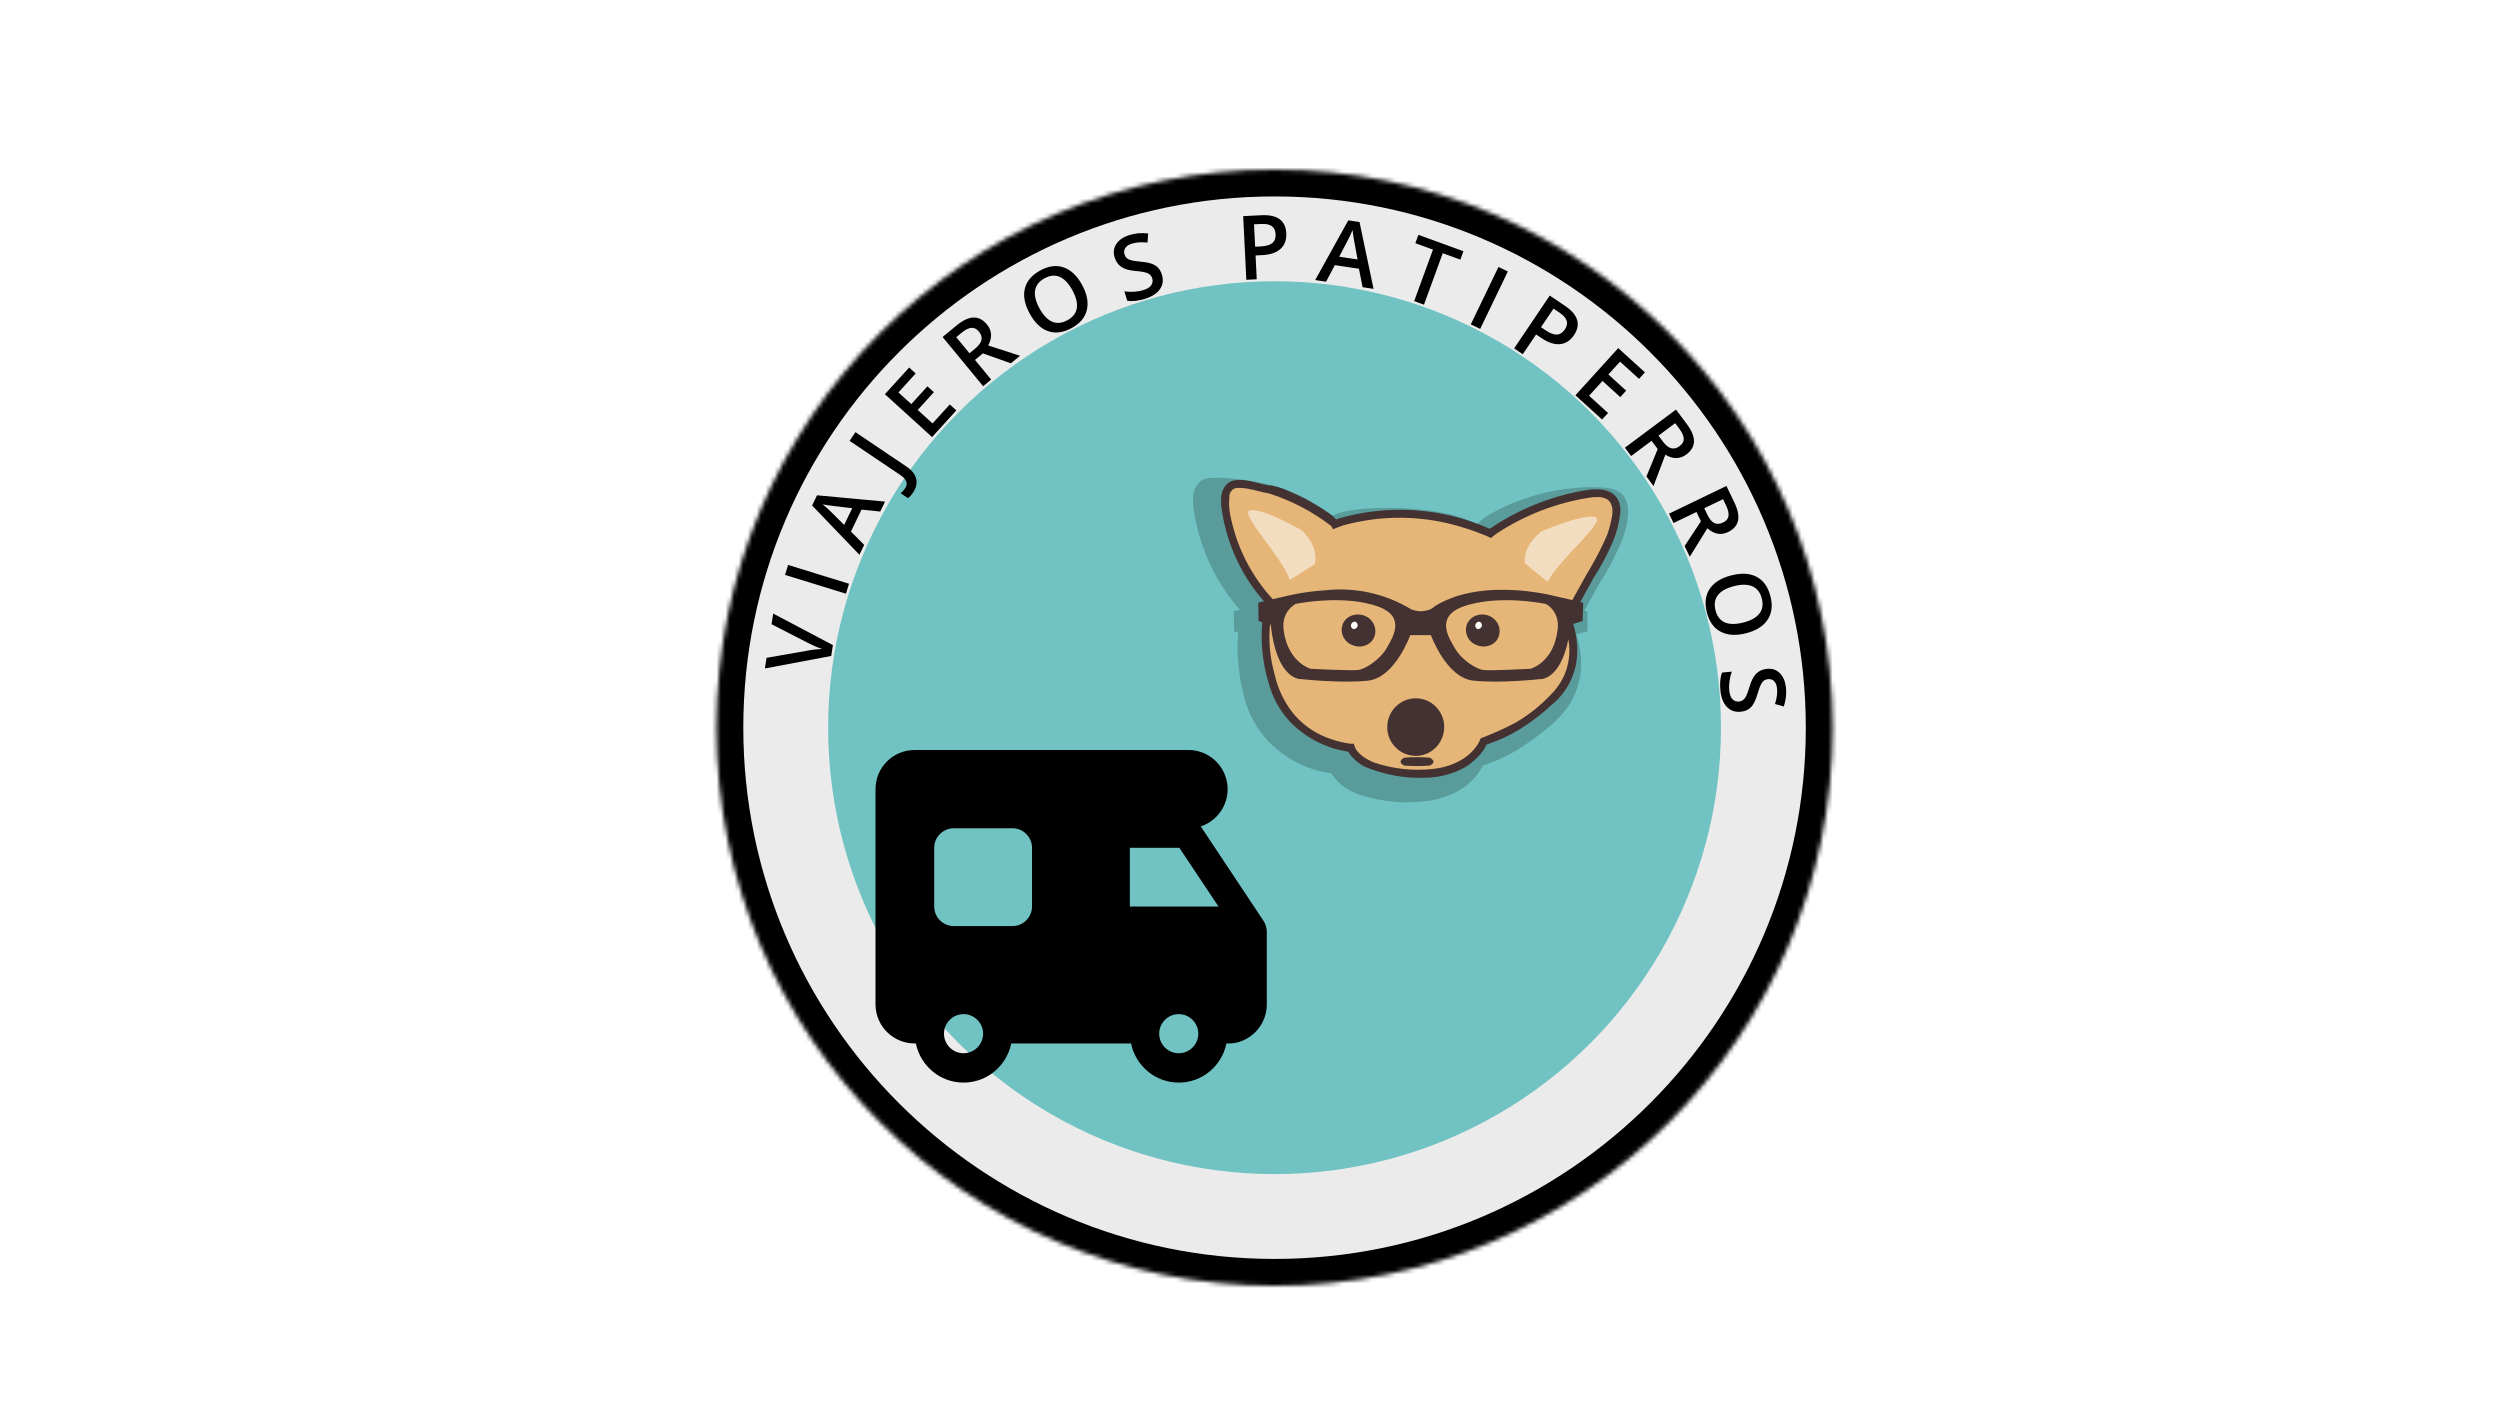 <?xml version="1.0" encoding="UTF-8" standalone="no"?><!-- Generator: Gravit.io --><svg xmlns="http://www.w3.org/2000/svg" xmlns:xlink="http://www.w3.org/1999/xlink" style="isolation:isolate" viewBox="0 0 560 315" width="560pt" height="315pt"><defs><clipPath id="_clipPath_Y16soCC00wldfx5382lQNParITCgz12w"><rect width="560" height="315"/></clipPath></defs><g clip-path="url(#_clipPath_Y16soCC00wldfx5382lQNParITCgz12w)"><mask id="_mask_hoxCDfIMYRBYCbUaG0tiWfQbmVhInT7L"><path d=" M 160.5 163 C 160.5 94.011 216.511 38 285.5 38 C 354.489 38 410.5 94.011 410.5 163 C 410.5 231.989 354.489 288 285.5 288 C 216.511 288 160.5 231.989 160.5 163 Z " fill="white" stroke="none"/></mask><path d=" M 160.5 163 C 160.5 94.011 216.511 38 285.5 38 C 354.489 38 410.5 94.011 410.5 163 C 410.5 231.989 354.489 288 285.5 288 C 216.511 288 160.5 231.989 160.5 163 Z " fill="rgb(235,235,235)"/><path d=" M 160.5 163 C 160.5 94.011 216.511 38 285.5 38 C 354.489 38 410.5 94.011 410.5 163 C 410.5 231.989 354.489 288 285.5 288 C 216.511 288 160.5 231.989 160.5 163 Z " fill="rgb(235,235,235)" mask="url(#_mask_hoxCDfIMYRBYCbUaG0tiWfQbmVhInT7L)" vector-effect="non-scaling-stroke" stroke-width="12" stroke="rgb(0,0,0)" stroke-linejoin="miter" stroke-linecap="square" stroke-miterlimit="3"/><circle vector-effect="non-scaling-stroke" cx="285.5" cy="163" r="100" fill="rgb(113,195,195)"/><defs><filter id="VHk5jzObw0bMZMbtXLAEuXH9a2jsDCoB" x="-200%" y="-200%" width="400%" height="400%" filterUnits="objectBoundingBox" color-interpolation-filters="sRGB"><feGaussianBlur xmlns="http://www.w3.org/2000/svg" in="SourceGraphic" stdDeviation="0"/><feOffset xmlns="http://www.w3.org/2000/svg" dx="-5" dy="5" result="pf_100_offsetBlur"/><feFlood xmlns="http://www.w3.org/2000/svg" flood-color="#000000" flood-opacity="0.3"/><feComposite xmlns="http://www.w3.org/2000/svg" in2="pf_100_offsetBlur" operator="in" result="pf_100_dropShadow"/><feBlend xmlns="http://www.w3.org/2000/svg" in="SourceGraphic" in2="pf_100_dropShadow" mode="normal"/></filter></defs><g filter="url(#VHk5jzObw0bMZMbtXLAEuXH9a2jsDCoB)"><path d=" M 209.879 163 C 205.038 163 201.114 166.924 201.114 171.765 L 201.114 219.971 C 201.114 224.811 205.038 228.735 209.879 228.735 L 210.155 228.735 C 211.18 233.731 215.545 237.5 220.835 237.5 C 226.124 237.5 230.489 233.731 231.519 228.735 L 258.356 228.735 C 259.386 233.731 263.751 237.5 269.041 237.5 C 274.33 237.5 278.695 233.731 279.725 228.735 L 279.997 228.735 C 280.597 228.735 281.21 228.718 281.776 228.599 C 285.852 227.737 288.766 224.137 288.761 219.971 L 288.761 203.808 C 288.761 202.936 288.555 202.064 288.078 201.346 L 273.971 180.117 C 278.056 178.762 280.557 174.645 279.877 170.395 C 279.197 166.144 275.536 163.013 271.232 163 L 209.879 163 Z  M 218.644 180.529 L 231.791 180.529 C 234.201 180.529 236.173 182.501 236.173 184.912 L 236.173 198.059 C 236.173 200.469 234.201 202.441 231.791 202.441 L 218.644 202.441 C 216.233 202.441 214.261 200.469 214.261 198.059 L 214.261 184.912 C 214.261 182.501 216.233 180.529 218.644 180.529 Z  M 258.085 184.912 L 269.177 184.912 L 277.941 198.059 L 258.085 198.059 L 258.085 184.912 Z  M 220.835 222.162 C 223.245 222.162 225.217 224.134 225.217 226.544 C 225.217 228.954 223.245 230.926 220.835 230.926 C 218.424 230.926 216.452 228.954 216.452 226.544 C 216.452 224.134 218.424 222.162 220.835 222.162 Z  M 269.041 222.162 C 271.451 222.162 273.423 224.134 273.423 226.544 C 273.423 228.954 271.451 230.926 269.041 230.926 C 266.63 230.926 264.658 228.954 264.658 226.544 C 264.658 224.134 266.63 222.162 269.041 222.162 Z " fill="rgb(0,0,0)"/></g><g><path d=" M 277.757 136.591 C 275.81 134.424 274.104 132.052 272.667 129.518 C 269.789 124.467 267.947 118.894 267.247 113.123 L 267.247 111.272 C 267.322 110.097 267.787 108.98 268.569 108.099 C 268.978 107.701 269.476 107.406 270.023 107.24 C 270.388 107.128 270.765 107.061 271.147 107.042 L 271.874 107.042 C 272.866 107.042 273.989 106.909 274.915 107.108 C 275.906 107.306 289.524 107.504 298.052 115.702 C 303.803 112.396 326.081 113.454 330.775 117.685 C 330.775 116.363 343.599 108.165 359.399 109.223 C 360.619 109.258 361.807 109.624 362.836 110.281 C 363.286 110.599 363.668 111.004 363.96 111.471 L 364.489 112.727 C 364.783 114.418 364.715 116.153 364.291 117.817 C 363.893 119.577 363.294 121.285 362.506 122.907 C 361.274 125.689 359.815 128.364 358.143 130.906 L 354.904 136.789 L 355.565 136.922 L 355.565 141.417 L 353.119 142.078 C 354.049 144.909 354.364 147.907 354.044 150.87 C 353.565 154.628 351.843 158.119 349.152 160.786 L 347.83 162.108 C 345.3 164.297 342.604 166.286 339.765 168.058 C 337.484 169.406 335.069 170.514 332.56 171.363 L 332.295 171.495 L 332.097 171.561 L 331.965 171.826 C 331.271 173.198 330.304 174.413 329.122 175.396 C 328.386 176.044 327.589 176.619 326.742 177.114 C 323.901 178.677 320.728 179.538 317.487 179.626 C 315.838 179.763 314.179 179.763 312.529 179.626 C 309.765 179.389 307.036 178.835 304.398 177.974 C 303.369 177.571 302.374 177.084 301.424 176.519 C 300.281 175.766 299.294 174.801 298.515 173.677 C 298.421 173.548 298.333 173.416 298.25 173.28 L 297.92 173.214 C 292.66 172.401 287.81 169.894 284.104 166.075 C 281.587 163.383 279.771 160.114 278.815 156.555 C 278.156 154.266 277.714 151.92 277.493 149.548 C 277.179 147.115 277.112 144.656 277.295 142.21 L 277.295 141.681 L 276.435 141.417 L 276.369 136.922 L 277.691 136.591 L 277.757 136.591 Z " fill-rule="evenodd" fill="rgb(0,0,0)" fill-opacity="0.2"/><path d=" M 298.978 117.42 C 298.978 117.42 314.248 110.81 333.882 119.47 C 333.882 119.47 342.277 112.661 355.961 110.611 C 369.645 108.562 356.16 129.055 356.16 129.055 L 350.871 138.508 C 350.871 138.508 356.027 148.953 347.367 156.886 C 343.145 161.085 338.009 164.252 332.361 166.141 C 332.361 166.141 329.783 173.809 316.562 173.346 C 304.002 172.883 302.613 167.463 302.613 167.463 C 302.613 167.463 288.202 166.537 284.633 151.399 C 282.12 140.491 284.633 135.005 284.633 135.005 C 284.633 135.005 277.163 127.733 274.783 115.834 C 272.667 105.125 279.278 108.76 284.236 109.554 C 288.863 110.215 298.118 115.503 299.044 117.354 L 298.978 117.42 Z " fill-rule="evenodd" fill="rgb(230,182,120)"/><path d=" M 283.112 134.674 C 281.342 132.687 279.791 130.515 278.485 128.196 C 275.853 123.548 274.168 118.425 273.527 113.123 L 273.527 111.405 C 273.587 110.475 273.908 109.582 274.452 108.826 C 274.856 108.301 275.409 107.91 276.039 107.703 C 276.511 107.564 277.001 107.497 277.493 107.504 L 277.757 107.504 C 278.617 107.504 279.476 107.637 280.336 107.835 L 282.782 108.43 L 283.443 108.562 L 284.104 108.694 L 284.633 108.76 L 284.897 108.76 C 286.315 109.051 287.692 109.518 288.996 110.149 C 292.312 111.556 295.46 113.33 298.383 115.437 L 299.308 116.363 L 299.771 116.164 C 310.917 112.916 322.85 113.688 333.485 118.346 L 333.75 118.412 L 334.08 118.214 L 334.543 117.883 C 341.028 113.631 348.358 110.834 356.027 109.686 L 356.821 109.62 C 357.261 109.589 357.703 109.589 358.143 109.62 C 359.244 109.635 360.32 109.955 361.25 110.545 C 361.64 110.836 361.976 111.194 362.241 111.603 C 362.467 111.952 362.645 112.33 362.77 112.727 C 362.93 113.353 362.996 113.999 362.968 114.644 C 362.71 117.252 362.017 119.8 360.919 122.18 C 359.788 124.703 358.462 127.135 356.953 129.452 L 353.978 134.872 L 354.639 135.005 L 354.507 139.103 L 352.391 139.764 C 353.218 142.344 353.489 145.071 353.185 147.763 C 352.683 151.8 350.618 155.479 347.434 158.01 L 346.111 159.199 C 344.218 160.801 342.207 162.26 340.096 163.562 C 338.005 164.806 335.79 165.826 333.485 166.603 L 333.221 166.736 L 333.022 166.736 C 332.387 168.088 331.462 169.284 330.312 170.239 C 329.646 170.866 328.915 171.42 328.13 171.892 C 325.531 173.318 322.632 174.111 319.669 174.206 C 314.846 174.439 310.033 173.58 305.588 171.694 C 304.711 171.22 303.909 170.618 303.208 169.909 C 302.836 169.548 302.504 169.15 302.217 168.719 L 301.952 168.322 L 301.688 168.322 C 296.859 167.533 292.41 165.216 288.996 161.712 C 286.697 159.241 285.04 156.245 284.17 152.985 C 283.53 150.894 283.087 148.747 282.848 146.573 C 282.575 144.336 282.53 142.077 282.715 139.83 L 282.715 139.368 L 281.922 139.103 L 281.856 135.005 L 283.178 134.674 L 283.112 134.674 Z  M 284.5 139.83 C 284.161 143.218 284.407 146.64 285.227 149.945 L 285.889 152.523 C 286.739 155.39 288.18 158.047 290.119 160.323 C 292.33 162.787 295.16 164.614 298.317 165.612 C 299.689 166.085 301.107 166.418 302.547 166.603 L 303.274 166.603 C 303.274 166.868 303.407 167.066 303.473 167.264 C 303.569 167.545 303.702 167.812 303.869 168.058 C 304.245 168.559 304.69 169.004 305.192 169.38 C 305.853 169.909 306.712 170.305 307.505 170.702 C 311.87 172.238 316.527 172.758 321.123 172.222 C 323.503 171.958 325.751 171.231 327.734 169.975 C 329.135 169.089 330.312 167.889 331.171 166.471 C 331.298 166.259 331.408 166.038 331.502 165.81 L 331.634 165.413 L 333.088 164.819 C 335.163 164.001 337.193 163.074 339.17 162.042 C 341.748 160.595 344.126 158.817 346.244 156.754 L 347.301 155.696 C 348.526 154.49 349.533 153.081 350.276 151.531 C 351.449 148.968 351.817 146.11 351.334 143.334 L 351.334 143.136 C 349.417 152.589 344.921 152.126 344.921 152.126 C 344.921 152.126 335.997 153.118 329.981 152.457 C 323.966 151.796 320.528 142.276 320.528 142.276 L 315.901 142.276 C 315.901 142.276 312.529 151.729 306.514 152.457 C 300.498 153.118 291.574 152.126 291.574 152.126 C 291.574 152.126 286.021 152.721 284.633 139.896 L 284.5 139.896 L 284.5 139.83 Z  M 321.123 170.636 C 321.123 170.9 320.594 171.429 320.198 171.495 C 319.14 171.627 315.702 171.627 314.645 171.495 C 314.248 171.495 313.719 170.9 313.719 170.636 C 313.719 170.305 314.248 169.776 314.645 169.71 C 315.702 169.578 319.14 169.578 320.198 169.71 C 320.594 169.776 321.123 170.371 321.123 170.636 Z  M 317.157 156.423 C 320.66 156.423 323.503 159.332 323.503 162.835 C 323.503 166.405 320.66 169.314 317.157 169.314 C 315.445 169.314 313.804 168.629 312.599 167.412 C 311.395 166.195 310.727 164.547 310.745 162.835 C 310.745 159.332 313.587 156.423 317.157 156.423 Z  M 290.252 135.269 C 290.252 135.269 300.961 133.021 308.894 135.93 C 314.909 138.244 312.001 142.739 310.612 145.185 C 309.224 147.631 305.919 149.878 304.2 150.077 C 302.481 150.275 293.623 149.812 293.623 149.812 C 293.623 149.812 288.533 148.49 287.541 141.219 C 286.946 136.856 290.252 135.269 290.252 135.269 Z  M 346.177 135.269 C 346.177 135.269 335.534 133.021 327.536 135.93 C 321.586 138.244 324.429 142.739 325.883 145.185 C 327.205 147.631 330.576 149.878 332.295 150.077 C 333.948 150.275 342.806 149.812 342.806 149.812 C 342.806 149.812 347.962 148.49 348.888 141.219 C 349.549 136.856 346.244 135.269 346.244 135.269 L 346.177 135.269 Z  M 333.485 137.913 C 335.468 138.707 336.394 140.822 335.667 142.673 C 335.006 144.458 332.758 145.317 330.841 144.524 C 329.913 144.21 329.151 143.534 328.728 142.651 C 328.305 141.767 328.256 140.75 328.593 139.83 C 329.386 137.979 331.502 137.186 333.485 137.913 Z  M 305.654 137.913 C 307.638 138.707 308.563 140.822 307.836 142.673 C 307.175 144.458 304.927 145.317 303.01 144.524 C 302.082 144.21 301.321 143.534 300.897 142.651 C 300.474 141.767 300.426 140.75 300.762 139.83 C 301.49 137.979 303.671 137.186 305.654 137.913 Z  M 352.193 134.41 L 355.432 128.592 L 355.763 128.063 L 356.093 127.468 C 357.591 124.961 358.916 122.355 360.06 119.668 C 360.517 118.308 360.871 116.916 361.118 115.503 L 361.184 114.974 L 361.184 114.181 C 361.162 113.541 360.956 112.921 360.589 112.396 C 360.3 112.027 359.909 111.751 359.465 111.603 C 359.082 111.46 358.682 111.371 358.275 111.338 C 357.548 111.338 356.821 111.338 356.093 111.471 C 348.712 112.618 341.659 115.322 335.402 119.403 L 334.411 120.131 L 334.014 120.527 L 333.022 120.065 L 332.361 119.8 C 329.658 118.702 326.873 117.818 324.032 117.156 C 316.394 115.42 308.445 115.602 300.895 117.685 L 299.44 118.214 L 298.581 118.544 L 298.184 117.817 C 294.014 114.606 289.316 112.145 284.302 110.545 L 283.773 110.413 L 283.244 110.347 L 280.6 109.686 C 280.402 109.686 280.203 109.686 279.939 109.554 C 279.027 109.36 278.095 109.272 277.163 109.289 C 276.808 109.309 276.466 109.423 276.171 109.62 L 276.039 109.752 C 275.707 110.076 275.477 110.489 275.378 110.942 L 275.378 111.537 C 275.314 112.085 275.292 112.638 275.312 113.189 L 275.378 114.049 C 275.477 114.895 275.631 115.735 275.84 116.561 C 277.324 123.154 280.516 129.241 285.095 134.211 L 287.74 133.616 C 287.74 133.616 291.574 132.559 296.796 132.228 C 303.55 131.47 310.365 132.982 316.165 136.525 C 316.959 136.789 317.62 136.922 318.215 136.922 C 318.937 136.906 319.651 136.772 320.33 136.525 C 320.991 136.194 321.388 135.798 321.388 135.798 C 332.163 129.055 348.69 133.616 348.69 133.616 L 352.193 134.41 Z " fill-rule="evenodd" fill="rgb(67,50,49)"/><path d=" M 346.706 130.377 L 341.55 126.146 C 341.352 123.766 342.409 121.387 345.252 119.073 C 345.252 119.073 353.581 115.371 357.085 115.768 C 360.589 116.164 349.152 125.221 346.706 130.311 L 346.706 130.377 Z  M 288.929 129.914 L 294.548 126.345 C 295.011 124.031 294.284 121.519 291.706 118.875 C 291.706 118.875 283.905 114.247 280.336 114.247 C 276.766 114.247 287.078 124.428 288.929 129.914 Z " fill-rule="evenodd" fill="rgb(243,221,192)"/><path d=" M 331.502 139.301 C 331.899 139.5 332.031 139.963 331.899 140.359 C 331.7 140.756 331.237 141.02 330.907 140.888 C 330.51 140.69 330.378 140.227 330.51 139.83 C 330.709 139.368 331.171 139.169 331.502 139.301 Z  M 303.671 139.301 C 304.068 139.5 304.2 139.963 304.068 140.359 C 303.869 140.756 303.407 141.02 303.076 140.888 C 302.68 140.69 302.481 140.227 302.68 139.83 C 302.812 139.368 303.341 139.169 303.671 139.301 Z " fill-rule="evenodd" fill="rgb(255,255,255)"/></g><path d=" M 288.128 52.257 L 288.128 52.257 L 288.128 52.257 Q 288.238 54.491 286.834 55.753 L 286.834 55.753 L 286.834 55.753 Q 285.43 57.016 282.728 57.149 L 282.728 57.149 L 281.246 57.223 L 281.509 62.558 L 279.178 62.673 L 278.473 48.413 L 282.579 48.21 L 282.579 48.21 Q 285.252 48.078 286.637 49.105 L 286.637 49.105 L 286.637 49.105 Q 288.023 50.131 288.128 52.257 Z  M 280.9 50.249 L 281.149 55.262 L 282.387 55.201 L 282.387 55.201 Q 284.182 55.112 284.99 54.446 L 284.99 54.446 L 284.99 54.446 Q 285.798 53.781 285.732 52.454 L 285.732 52.454 L 285.732 52.454 Q 285.671 51.225 284.89 50.658 L 284.89 50.658 L 284.89 50.658 Q 284.109 50.09 282.52 50.169 L 282.52 50.169 L 280.9 50.249 L 280.9 50.249 Z  M 307.675 64.704 L 305.223 64.335 L 304.404 60.202 L 299.006 59.388 L 297.034 63.1 L 294.6 62.734 L 302.019 49.354 L 304.53 49.732 L 307.675 64.704 L 307.675 64.704 Z  M 299.981 57.501 L 304.095 58.121 L 303.351 54.078 L 303.351 54.078 Q 303.265 53.67 303.134 52.801 L 303.134 52.801 L 303.134 52.801 Q 303.003 51.932 302.965 51.531 L 302.965 51.531 L 302.965 51.531 Q 302.525 52.679 301.81 54.014 L 301.81 54.014 L 299.981 57.501 L 299.981 57.501 Z  M 323.177 56.716 L 318.97 68.248 L 316.777 67.448 L 320.984 55.916 L 317.039 54.477 L 317.725 52.596 L 327.808 56.274 L 327.122 58.155 L 323.177 56.716 L 323.177 56.716 Z  M 331.562 73.671 L 329.459 72.657 L 335.657 59.795 L 337.76 60.809 L 331.562 73.671 L 331.562 73.671 Z  M 352.57 75.068 L 352.57 75.068 L 352.57 75.068 Q 351.32 76.922 349.44 77.091 L 349.44 77.091 L 349.44 77.091 Q 347.559 77.26 345.316 75.748 L 345.316 75.748 L 344.085 74.918 L 341.099 79.347 L 339.164 78.042 L 347.145 66.204 L 350.554 68.502 L 350.554 68.502 Q 352.773 69.998 353.267 71.65 L 353.267 71.65 L 353.267 71.65 Q 353.76 73.302 352.57 75.068 Z  M 347.989 69.128 L 345.183 73.29 L 346.211 73.984 L 346.211 73.984 Q 347.701 74.988 348.747 74.939 L 348.747 74.939 L 348.747 74.939 Q 349.792 74.891 350.535 73.789 L 350.535 73.789 L 350.535 73.789 Q 351.223 72.769 350.938 71.847 L 350.938 71.847 L 350.938 71.847 Q 350.653 70.924 349.333 70.034 L 349.333 70.034 L 347.989 69.128 L 347.989 69.128 Z  M 360.2 92.509 L 358.867 93.976 L 352.889 88.546 L 362.487 77.977 L 368.466 83.407 L 367.14 84.867 L 362.889 81.007 L 360.276 83.884 L 364.259 87.501 L 362.946 88.947 L 358.963 85.33 L 355.949 88.648 L 360.2 92.509 L 360.2 92.509 Z  M 375.238 94.789 L 371.497 97.582 L 372.467 98.881 L 372.467 98.881 Q 373.443 100.188 374.366 100.412 L 374.366 100.412 L 374.366 100.412 Q 375.289 100.637 376.244 99.924 L 376.244 99.924 L 376.244 99.924 Q 377.214 99.2 377.164 98.251 L 377.164 98.251 L 377.164 98.251 Q 377.113 97.301 376.161 96.026 L 376.161 96.026 L 375.238 94.789 L 375.238 94.789 Z  M 371.326 100.585 L 369.948 98.738 L 365.378 102.15 L 363.981 100.279 L 375.423 91.739 L 377.835 94.971 L 377.835 94.971 Q 379.488 97.186 379.453 98.869 L 379.453 98.869 L 379.453 98.869 Q 379.418 100.553 377.744 101.803 L 377.744 101.803 L 377.744 101.803 Q 375.607 103.398 373.04 101.853 L 373.04 101.853 L 370.39 108.864 L 368.801 106.736 L 371.326 100.585 L 371.326 100.585 Z  M 385.958 111.817 L 381.753 113.843 L 382.457 115.304 L 382.457 115.304 Q 383.164 116.773 384.028 117.17 L 384.028 117.17 L 384.028 117.17 Q 384.891 117.567 385.965 117.05 L 385.965 117.05 L 385.965 117.05 Q 387.055 116.524 387.187 115.583 L 387.187 115.583 L 387.187 115.583 Q 387.319 114.641 386.628 113.207 L 386.628 113.207 L 385.958 111.817 L 385.958 111.817 Z  M 381.011 116.759 L 380.011 114.683 L 374.873 117.158 L 373.86 115.056 L 386.722 108.858 L 388.473 112.492 L 388.473 112.492 Q 389.672 114.981 389.316 116.627 L 389.316 116.627 L 389.316 116.627 Q 388.96 118.273 387.078 119.18 L 387.078 119.18 L 387.078 119.18 Q 384.676 120.337 382.452 118.331 L 382.452 118.331 L 378.51 124.707 L 377.357 122.314 L 381.011 116.759 L 381.011 116.759 Z  M 391.115 141.85 L 391.115 141.85 L 391.115 141.85 Q 387.737 142.712 385.432 141.5 L 385.432 141.5 L 385.432 141.5 Q 383.128 140.289 382.339 137.194 L 382.339 137.194 L 382.339 137.194 Q 381.541 134.062 382.972 131.908 L 382.972 131.908 L 382.972 131.908 Q 384.403 129.755 387.829 128.881 L 387.829 128.881 L 387.829 128.881 Q 391.255 128.008 393.521 129.229 L 393.521 129.229 L 393.521 129.229 Q 395.787 130.45 396.586 133.583 L 396.586 133.583 L 396.586 133.583 Q 397.372 136.668 395.938 138.827 L 395.938 138.827 L 395.938 138.827 Q 394.503 140.987 391.115 141.85 Z  M 388.423 131.29 L 388.423 131.29 L 388.423 131.29 Q 385.868 131.941 384.811 133.309 L 384.811 133.309 L 384.811 133.309 Q 383.754 134.677 384.27 136.702 L 384.27 136.702 L 384.27 136.702 Q 384.784 138.718 386.351 139.412 L 386.351 139.412 L 386.351 139.412 Q 387.919 140.105 390.502 139.447 L 390.502 139.447 L 390.502 139.447 Q 393.048 138.798 394.104 137.445 L 394.104 137.445 L 394.104 137.445 Q 395.16 136.093 394.646 134.077 L 394.646 134.077 L 394.646 134.077 Q 394.127 132.043 392.548 131.342 L 392.548 131.342 L 392.548 131.342 Q 390.968 130.641 388.423 131.29 Z  M 389.936 159.427 L 389.936 159.427 L 389.936 159.427 Q 388.042 159.617 386.826 158.354 L 386.826 158.354 L 386.826 158.354 Q 385.611 157.092 385.37 154.682 L 385.37 154.682 L 385.37 154.682 Q 385.129 152.272 385.724 150.662 L 385.724 150.662 L 387.92 150.443 L 387.92 150.443 Q 387.561 151.46 387.407 152.579 L 387.407 152.579 L 387.407 152.579 Q 387.254 153.699 387.348 154.641 L 387.348 154.641 L 387.348 154.641 Q 387.486 156.021 388.076 156.625 L 388.076 156.625 L 388.076 156.625 Q 388.667 157.228 389.551 157.14 L 389.551 157.14 L 389.551 157.14 Q 390.348 157.06 390.841 156.403 L 390.841 156.403 L 390.841 156.403 Q 391.335 155.745 391.905 153.784 L 391.905 153.784 L 391.905 153.784 Q 392.498 151.762 393.429 150.864 L 393.429 150.864 L 393.429 150.864 Q 394.36 149.966 395.779 149.825 L 395.779 149.825 L 395.779 149.825 Q 397.557 149.647 398.703 150.808 L 398.703 150.808 L 398.703 150.808 Q 399.85 151.97 400.062 154.098 L 400.062 154.098 L 400.062 154.098 Q 400.266 156.138 399.574 158.249 L 399.574 158.249 L 397.605 157.7 L 397.605 157.7 Q 398.213 155.725 398.064 154.238 L 398.064 154.238 L 398.064 154.238 Q 397.952 153.111 397.403 152.577 L 397.403 152.577 L 397.403 152.577 Q 396.854 152.043 396.047 152.124 L 396.047 152.124 L 396.047 152.124 Q 395.494 152.179 395.123 152.452 L 395.123 152.452 L 395.123 152.452 Q 394.753 152.724 394.457 153.294 L 394.457 153.294 L 394.457 153.294 Q 394.16 153.863 393.726 155.31 L 393.726 155.31 L 393.726 155.31 Q 393.231 156.939 392.74 157.724 L 392.74 157.724 L 392.74 157.724 Q 392.249 158.509 391.574 158.92 L 391.574 158.92 L 391.574 158.92 Q 390.898 159.331 389.936 159.427 Z  M 181.128 144.087 L 172.831 139.828 L 173.191 137.433 L 186.566 144.5 L 186.2 146.934 L 171.341 149.736 L 171.698 147.36 L 180.92 145.735 L 180.92 145.735 Q 181.582 145.597 182.611 145.485 L 182.611 145.485 L 182.611 145.485 Q 183.64 145.374 184.135 145.369 L 184.135 145.369 L 184.135 145.369 Q 183.42 145.133 182.493 144.727 L 182.493 144.727 L 182.493 144.727 Q 181.567 144.321 181.128 144.087 L 181.128 144.087 L 181.128 144.087 Z  M 190.177 130.755 L 189.489 132.985 L 175.847 128.774 L 176.535 126.544 L 190.177 130.755 L 190.177 130.755 Z  M 198.249 112.357 L 197.172 114.591 L 192.981 114.154 L 190.612 119.072 L 193.577 122.051 L 192.509 124.268 L 181.913 113.233 L 183.015 110.946 L 198.249 112.357 L 198.249 112.357 Z  M 189.096 117.583 L 190.902 113.835 L 186.82 113.354 L 186.82 113.354 Q 186.404 113.316 185.535 113.185 L 185.535 113.185 L 185.535 113.185 Q 184.666 113.053 184.272 112.971 L 184.272 112.971 L 184.272 112.971 Q 185.24 113.73 186.304 114.807 L 186.304 114.807 L 189.096 117.583 L 189.096 117.583 Z  M 204.479 110.399 L 204.479 110.399 L 204.479 110.399 Q 203.944 111.192 203.381 111.59 L 203.381 111.59 L 201.754 110.493 L 201.754 110.493 Q 202.383 109.927 202.721 109.425 L 202.721 109.425 L 202.721 109.425 Q 203.791 107.838 201.784 106.484 L 201.784 106.484 L 190.311 98.747 L 191.622 96.803 L 203.029 104.497 L 203.029 104.497 Q 204.843 105.721 205.221 107.23 L 205.221 107.23 L 205.221 107.23 Q 205.599 108.739 204.479 110.399 Z  M 212.751 90.597 L 214.218 91.931 L 208.786 97.907 L 198.22 88.304 L 203.653 82.327 L 205.112 83.654 L 201.25 87.903 L 204.126 90.518 L 207.745 86.536 L 209.191 87.85 L 205.571 91.831 L 208.888 94.846 L 212.751 90.597 L 212.751 90.597 Z  M 214.195 75.528 L 217.164 79.13 L 218.415 78.099 L 218.415 78.099 Q 219.674 77.062 219.854 76.129 L 219.854 76.129 L 219.854 76.129 Q 220.034 75.195 219.276 74.276 L 219.276 74.276 L 219.276 74.276 Q 218.506 73.342 217.56 73.438 L 217.56 73.438 L 217.56 73.438 Q 216.614 73.534 215.386 74.547 L 215.386 74.547 L 214.195 75.528 L 214.195 75.528 Z  M 220.173 79.156 L 218.394 80.622 L 222.022 85.023 L 220.221 86.507 L 211.14 75.49 L 214.252 72.925 L 214.252 72.925 Q 216.384 71.167 218.068 71.121 L 218.068 71.121 L 218.068 71.121 Q 219.751 71.075 221.08 72.688 L 221.08 72.688 L 221.08 72.688 Q 222.776 74.745 221.356 77.383 L 221.356 77.383 L 228.487 79.693 L 226.438 81.383 L 220.173 79.156 L 220.173 79.156 Z  M 242.401 63.844 L 242.401 63.844 L 242.401 63.844 Q 244.064 66.908 243.454 69.439 L 243.454 69.439 L 243.454 69.439 Q 242.844 71.97 240.038 73.493 L 240.038 73.493 L 240.038 73.493 Q 237.197 75.035 234.758 74.175 L 234.758 74.175 L 234.758 74.175 Q 232.319 73.315 230.633 70.208 L 230.633 70.208 L 230.633 70.208 Q 228.947 67.101 229.575 64.604 L 229.575 64.604 L 229.575 64.604 Q 230.203 62.108 233.045 60.566 L 233.045 60.566 L 233.045 60.566 Q 235.843 59.047 238.288 59.909 L 238.288 59.909 L 238.288 59.909 Q 240.733 60.771 242.401 63.844 Z  M 232.822 69.042 L 232.822 69.042 L 232.822 69.042 Q 234.08 71.359 235.665 72.049 L 235.665 72.049 L 235.665 72.049 Q 237.251 72.739 239.087 71.742 L 239.087 71.742 L 239.087 71.742 Q 240.916 70.75 241.204 69.06 L 241.204 69.06 L 241.204 69.06 Q 241.493 67.37 240.221 65.027 L 240.221 65.027 L 240.221 65.027 Q 238.968 62.718 237.398 62.026 L 237.398 62.026 L 237.398 62.026 Q 235.828 61.333 233.999 62.325 L 233.999 62.325 L 233.999 62.325 Q 232.154 63.327 231.862 65.03 L 231.862 65.03 L 231.862 65.03 Q 231.569 66.733 232.822 69.042 Z  M 260.261 61.505 L 260.261 61.505 L 260.261 61.505 Q 260.823 63.325 259.827 64.767 L 259.827 64.767 L 259.827 64.767 Q 258.831 66.209 256.517 66.924 L 256.517 66.924 L 256.517 66.924 Q 254.203 67.639 252.507 67.375 L 252.507 67.375 L 251.856 65.267 L 251.856 65.267 Q 252.924 65.417 254.052 65.345 L 254.052 65.345 L 254.052 65.345 Q 255.179 65.272 256.084 64.993 L 256.084 64.993 L 256.084 64.993 Q 257.409 64.584 257.883 63.885 L 257.883 63.885 L 257.883 63.885 Q 258.358 63.187 258.095 62.338 L 258.095 62.338 L 258.095 62.338 Q 257.859 61.573 257.116 61.219 L 257.116 61.219 L 257.116 61.219 Q 256.373 60.866 254.338 60.698 L 254.338 60.698 L 254.338 60.698 Q 252.239 60.518 251.174 59.784 L 251.174 59.784 L 251.174 59.784 Q 250.109 59.05 249.688 57.688 L 249.688 57.688 L 249.688 57.688 Q 249.161 55.98 250.071 54.626 L 250.071 54.626 L 250.071 54.626 Q 250.982 53.272 253.025 52.64 L 253.025 52.64 L 253.025 52.64 Q 254.984 52.035 257.19 52.294 L 257.19 52.294 L 257.043 54.333 L 257.043 54.333 Q 254.987 54.13 253.56 54.571 L 253.56 54.571 L 253.56 54.571 Q 252.477 54.905 252.063 55.549 L 252.063 55.549 L 252.063 55.549 Q 251.649 56.193 251.888 56.968 L 251.888 56.968 L 251.888 56.968 Q 252.052 57.499 252.393 57.808 L 252.393 57.808 L 252.393 57.808 Q 252.734 58.117 253.351 58.294 L 253.351 58.294 L 253.351 58.294 Q 253.968 58.472 255.472 58.61 L 255.472 58.61 L 255.472 58.61 Q 257.167 58.771 258.034 59.096 L 258.034 59.096 L 258.034 59.096 Q 258.901 59.421 259.438 60.001 L 259.438 60.001 L 259.438 60.001 Q 259.975 60.582 260.261 61.505 Z " fill="rgb(0,0,0)"/></g></svg>
